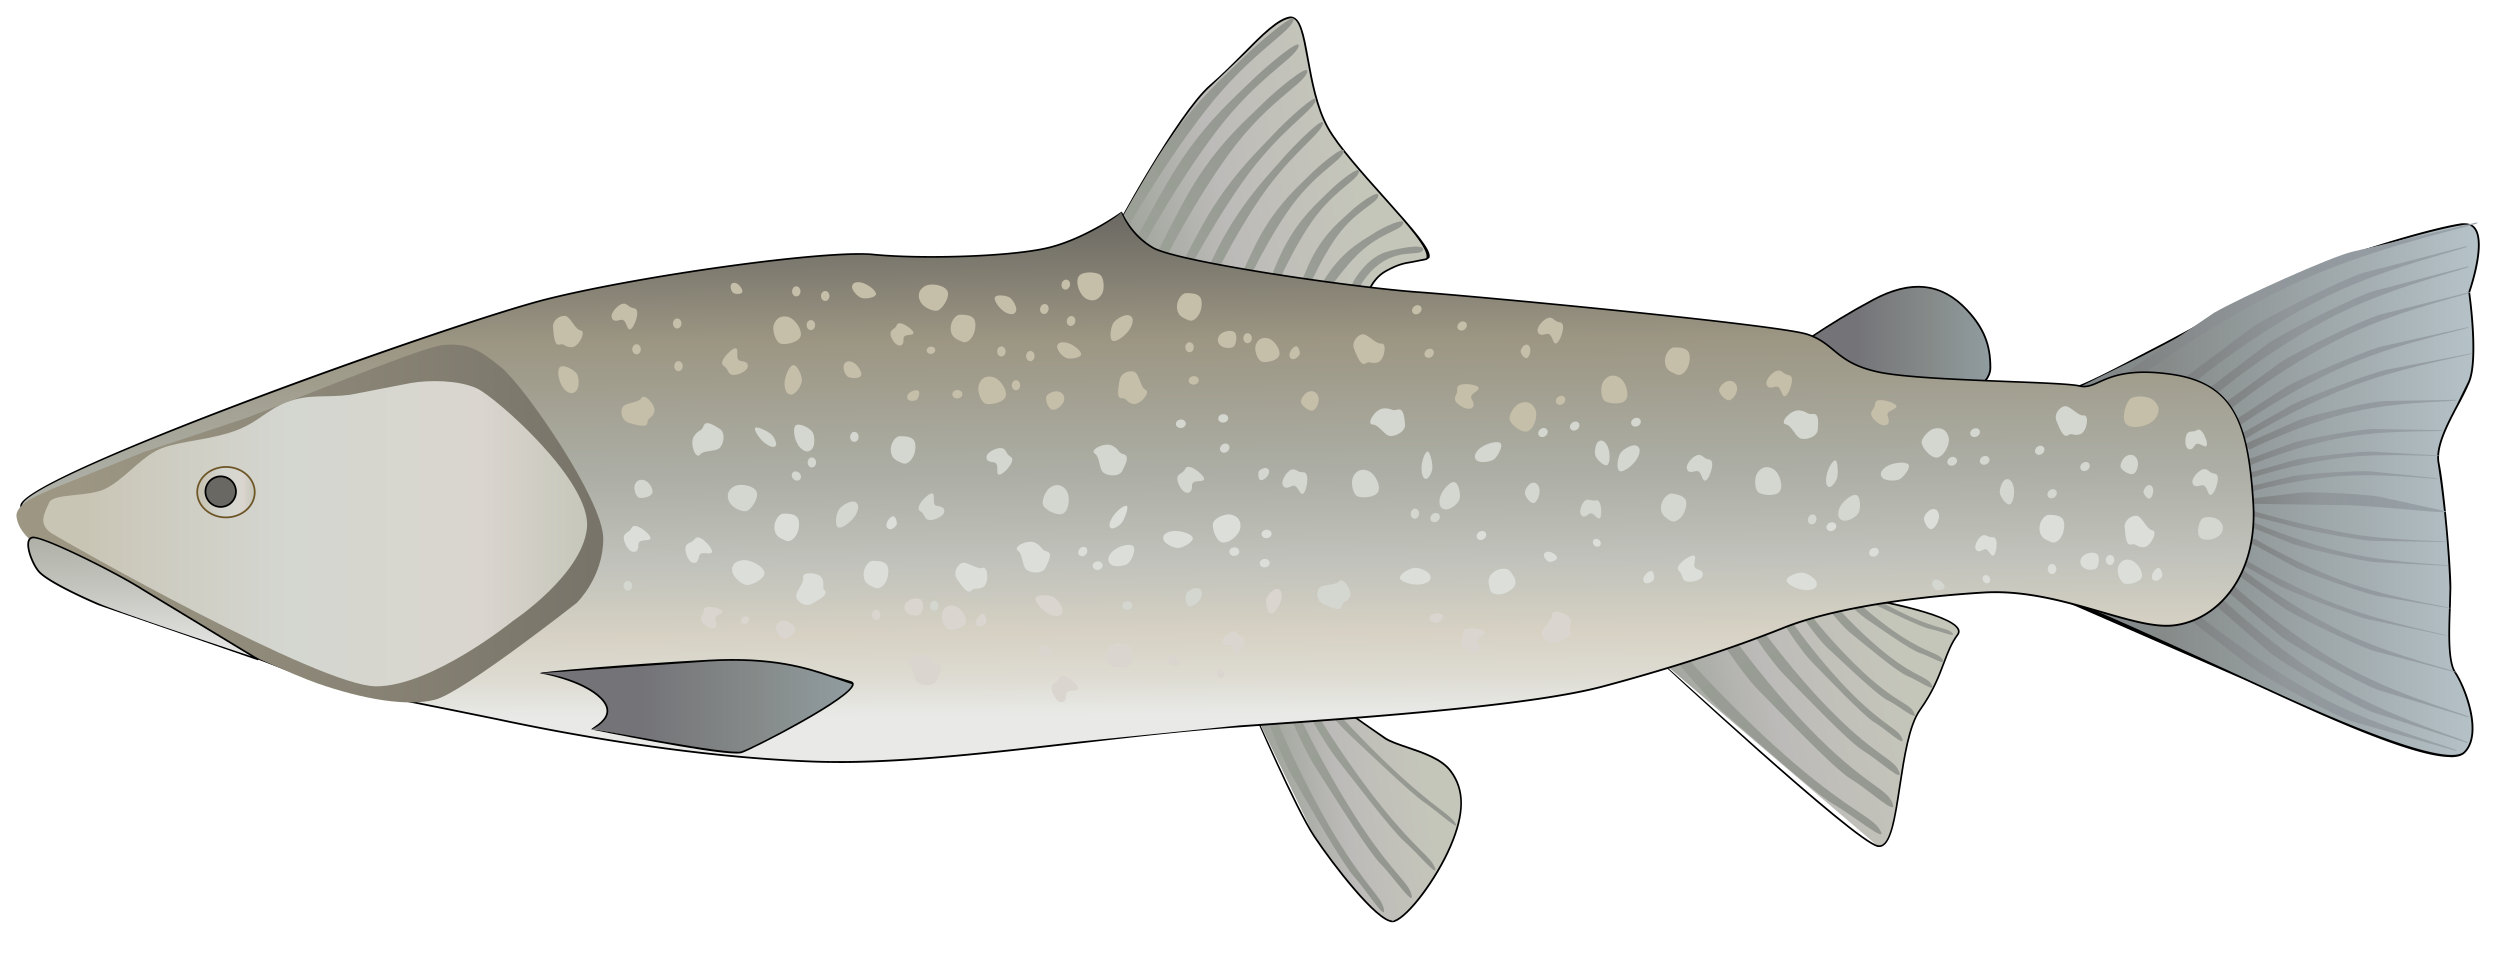<svg xmlns="http://www.w3.org/2000/svg" xmlns:xlink="http://www.w3.org/1999/xlink" viewBox="0 0 76 29" fill="#fff" fill-rule="evenodd" stroke="#000" stroke-linecap="round" stroke-linejoin="round"><style><![CDATA[.B{fill:#d4d6d0}.C{fill:#dcded9}.D{fill:#c5bea9}.E{fill:#dad5cf}.F{fill:#000}.G{fill:url(#S)}.H{fill:url(#Q)}.I{fill:url(#R)}]]></style><use xlink:href="#m" x=".5" y=".5"/><defs><linearGradient id="A" y2="55.13%" x2="9.74%" y1="39.93%" x1="99.47%"><stop stop-color="#c5c6ba" offset="18%"/><stop stop-color="#bdbbb9" offset="62.4%"/><stop stop-color="#9da299" offset="100%"/></linearGradient><linearGradient id="B" y2="6.46%" x2="-17.15%" y1="93.82%" x1="116.57%"><stop stop-color="#91948d" offset="0%"/><stop stop-color="#9da299" offset="100%"/></linearGradient><linearGradient id="C" y2="-0.21%" x2="-15.20%" y1="100.47%" x1="114.65%"><stop stop-color="#91948d" offset="0%"/><stop stop-color="#9da299" offset="100%"/></linearGradient><linearGradient id="D" y2="-15.37%" x2="-10.63%" y1="115.61%" x1="110.24%"><stop stop-color="#91948d" offset="0%"/><stop stop-color="#9da299" offset="100%"/></linearGradient><linearGradient id="E" y2="-52.28%" x2="-5.44%" y1="152.51%" x1="105.28%"><stop stop-color="#91948d" offset="0%"/><stop stop-color="#9da299" offset="100%"/></linearGradient><linearGradient id="F" y2="64.08%" x2="5.94%" y1="42.77%" x1="104.18%"><stop stop-color="#c5c6ba" offset="18%"/><stop stop-color="#bdbbb9" offset="62.4%"/><stop stop-color="#9da299" offset="100%"/></linearGradient><linearGradient id="G" y2="-84.09%" x2="-9.20%" y1="184.43%" x1="108.89%"><stop stop-color="#91948d" offset="0%"/><stop stop-color="#9da299" offset="100%"/></linearGradient><linearGradient id="H" y2="-84.53%" x2="-8.98%" y1="184.81%" x1="108.75%"><stop stop-color="#91948d" offset="0%"/><stop stop-color="#9da299" offset="100%"/></linearGradient><linearGradient id="I" y2="-92.04%" x2="-5.85%" y1="192.32%" x1="105.69%"><stop stop-color="#91948d" offset="0%"/><stop stop-color="#9da299" offset="100%"/></linearGradient><linearGradient id="J" y2="-140.80%" x2="-7.66%" y1="241.12%" x1="107.39%"><stop stop-color="#91948d" offset="0%"/><stop stop-color="#9da299" offset="100%"/></linearGradient><linearGradient id="K" y2="-283.78%" x2="-5.35%" y1="383.95%" x1="105.21%"><stop stop-color="#91948d" offset="0%"/><stop stop-color="#9da299" offset="100%"/></linearGradient><linearGradient id="L" y2="-481.21%" x2="-3.04%" y1="581.50%" x1="103.00%"><stop stop-color="#91948d" offset="0%"/><stop stop-color="#9da299" offset="100%"/></linearGradient><linearGradient id="M" y2="-1513.50%" x2="-0.04%" y1="1613.60%" x1="100.01%"><stop stop-color="#91948d" offset="0%"/><stop stop-color="#9da299" offset="100%"/></linearGradient><linearGradient id="N" y2="50.00%" x2="99.99%" y1="50.00%" x1="0.00%"><stop stop-color="#747478" offset="33.2%"/><stop stop-color="#868b8a" offset="71.4%"/><stop stop-color="#909ca0" offset="100%"/></linearGradient><linearGradient id="O" y2="50.00%" x2="100.00%" y1="50.00%" x1="-0.01%"><stop stop-color="#7d8288" offset="0%"/><stop stop-color="#868b8a" offset="32%"/><stop stop-color="#b6c3c9" offset="100%"/></linearGradient><linearGradient id="P" y2="50.00%" x2="99.99%" y1="50.00%" x1="0.00%"><stop stop-color="#7f8181" offset="0%"/><stop stop-color="#90969a" offset="36%"/><stop stop-color="#99a3aa" offset="100%"/></linearGradient><linearGradient id="Q" y2="50.00%" x2="100.01%" y1="50.00%" x1="-0.00%"><stop stop-color="#7f8181" offset="0%"/><stop stop-color="#90969a" offset="36%"/><stop stop-color="#99a3aa" offset="100%"/></linearGradient><linearGradient id="R" y2="50.00%" x2="99.99%" y1="50.00%" x1="-0.02%"><stop stop-color="#7f8181" offset="0%"/><stop stop-color="#90969a" offset="36%"/><stop stop-color="#99a3aa" offset="100%"/></linearGradient><linearGradient id="S" y2="50.00%" x2="100.00%" y1="50.00%" x1="0.00%"><stop stop-color="#7f8181" offset="0%"/><stop stop-color="#90969a" offset="36%"/><stop stop-color="#99a3aa" offset="100%"/></linearGradient><linearGradient id="T" y2="49.96%" x2="100.00%" y1="49.96%" x1="-0.00%"><stop stop-color="#7f8181" offset="0%"/><stop stop-color="#90969a" offset="36%"/><stop stop-color="#99a3aa" offset="100%"/></linearGradient><linearGradient id="U" y2="49.98%" x2="100.00%" y1="49.98%" x1="0.01%"><stop stop-color="#7f8181" offset="0%"/><stop stop-color="#90969a" offset="36%"/><stop stop-color="#99a3aa" offset="100%"/></linearGradient><linearGradient id="V" y2="63.82%" x2="-2.07%" y1="44.95%" x1="93.86%"><stop stop-color="#c5c6ba" offset="18%"/><stop stop-color="#bdbbb9" offset="62.4%"/><stop stop-color="#9da299" offset="100%"/></linearGradient><linearGradient id="W" y2="103.90%" x2="-5.87%" y1="-3.28%" x1="106.13%"><stop stop-color="#91948d" offset="0%"/><stop stop-color="#9da299" offset="100%"/></linearGradient><linearGradient id="X" y2="103.79%" x2="-6.49%" y1="-3.14%" x1="106.77%"><stop stop-color="#91948d" offset="0%"/><stop stop-color="#9da299" offset="100%"/></linearGradient><linearGradient id="Y" y2="103.64%" x2="-7.46%" y1="-2.95%" x1="107.75%"><stop stop-color="#91948d" offset="0%"/><stop stop-color="#9da299" offset="100%"/></linearGradient><linearGradient id="Z" y2="96.31%" x2="-6.90%" y1="4.27%" x1="107.17%"><stop stop-color="#91948d" offset="0%"/><stop stop-color="#9da299" offset="100%"/></linearGradient><linearGradient id="a" y2="91.96%" x2="-7.92%" y1="8.59%" x1="108.19%"><stop stop-color="#91948d" offset="0%"/><stop stop-color="#9da299" offset="100%"/></linearGradient><linearGradient id="b" y2="102.41%" x2="-9.27%" y1="-1.65%" x1="109.52%"><stop stop-color="#91948d" offset="0%"/><stop stop-color="#9da299" offset="100%"/></linearGradient><linearGradient id="c" y2="102.29%" x2="-10.72%" y1="-1.39%" x1="111.00%"><stop stop-color="#91948d" offset="0%"/><stop stop-color="#9da299" offset="100%"/></linearGradient><linearGradient id="d" y2="110.72%" x2="-11.75%" y1="-9.56%" x1="112.06%"><stop stop-color="#91948d" offset="0%"/><stop stop-color="#9da299" offset="100%"/></linearGradient><linearGradient id="e" y2="167.72%" x2="-7.32%" y1="-67.13%" x1="107.53%"><stop stop-color="#91948d" offset="0%"/><stop stop-color="#9da299" offset="100%"/></linearGradient><linearGradient id="f" y2="163.24%" x2="-9.82%" y1="-73.61%" x1="104.43%"><stop stop-color="#91948d" offset="0%"/><stop stop-color="#9da299" offset="100%"/></linearGradient><linearGradient id="g" y2="0.16%" x2="48.85%" y1="95.65%" x1="50.91%"><stop stop-color="#e9eae8" offset="5.1%"/><stop stop-color="#dedcd3" offset="11.8%"/><stop stop-color="#d6d1c3" offset="20.8%"/><stop stop-color="#c2c3bc" offset="33.2%"/><stop stop-color="#acaea5" offset="51.1%"/><stop stop-color="#9c9683" offset="75.8%"/><stop stop-color="#6a6862" offset="100%"/></linearGradient><linearGradient id="h" y2="49.99%" x2="100.00%" y1="49.99%" x1="-0.00%"><stop stop-color="#747478" offset="33.2%"/><stop stop-color="#868b8a" offset="71.4%"/><stop stop-color="#909ca0" offset="100%"/></linearGradient><linearGradient id="i" y2="49.99%" x2="100.00%" y1="49.99%" x1="0.01%"><stop stop-color="#9c9683" offset="10.1%"/><stop stop-color="#787469" offset="98.3%"/></linearGradient><linearGradient id="j" y2="49.99%" x2="100.00%" y1="49.99%" x1="0.00%"><stop stop-color="#c9c5b5" offset="8.4%"/><stop stop-color="#cfcec4" offset="26.4%"/><stop stop-color="#d4d6d0" offset="45.5%"/><stop stop-color="#d7d6cf" offset="66.3%"/><stop stop-color="#dad5cf" offset="79.8%"/><stop stop-color="#cfcdc3" offset="90.5%"/><stop stop-color="#c5c6ba" offset="100%"/></linearGradient><linearGradient id="k" y2="-7.38%" x2="47.18%" y1="107.83%" x1="52.53%"><stop stop-color="#e9eae8" offset="5.1%"/><stop stop-color="#c2c3bc" offset="61.2%"/><stop stop-color="#acaea5" offset="100%"/></linearGradient><linearGradient id="l" y2="50.00%" x2="100.00%" y1="50.00%" x1="0.00%"><stop stop-color="#c9c5b5" offset="8.4%"/><stop stop-color="#cfcec4" offset="26.4%"/><stop stop-color="#d4d6d0" offset="45.5%"/><stop stop-color="#d7d6cf" offset="66.3%"/><stop stop-color="#dad5cf" offset="79.8%"/><stop stop-color="#cfcdc3" offset="90.5%"/><stop stop-color="#c5c6ba" offset="100%"/></linearGradient></defs><symbol id="m" overflow="visible"><g stroke="none" fill-rule="nonzero"><path d="M37.602 21.082l1.856 3.852c.571.857 1.999 2.712 2.426 2.569s1.285-1.284 1.712-2.283.429-1.714 0-2.283-1.57-.714-1.997-.999l-1.428-1-2.57.145z" fill="url(#A)"/><path d="M41.834 27.537c-.504 0-1.857-1.778-2.397-2.588-.566-.849-1.846-3.827-1.858-3.857l2.592-.181c.017.005 1.017.718 1.445 1.004.152.102.406.188.675.279.493.167 1.051.356 1.328.726.432.574.433 1.308.003 2.31-.435 1.015-1.291 2.153-1.728 2.298l-.06.009zm-4.23-6.429c.04.003 1.314 2.968 1.877 3.811.577.866 1.902 2.565 2.352 2.565v.027l.043-.033c.418-.139 1.274-1.283 1.696-2.268.428-.996.429-1.692.003-2.256-.267-.357-.817-.543-1.303-.708-.272-.092-.53-.179-.688-.285l-1.429-1.001-2.552.149z" class="F"/><path d="M38.354 21.49s.745 1.784 1.722 3.402 1.419 1.852 1.495 2.248-.531-.573-.904-.986-1.439-2.299-1.849-2.992-.888-2.067-.888-2.067l.424.395z" fill="url(#B)"/><path d="M38.967 21.189a29.45 29.45 0 0 0 1.859 3.329c1.043 1.58 1.492 1.793 1.585 2.187s-.555-.552-.944-.947-1.531-2.242-1.967-2.915-.971-2.03-.971-2.03l.439.379z" fill="url(#C)"/><path d="M39.513 21.163s.901 1.505 1.985 2.854 1.501 1.525 1.624 1.865-.546-.467-.931-.804-1.581-1.913-2.038-2.489-1.066-1.744-1.066-1.744l.427.318z" fill="url(#D)"/><path d="M39.712 20.663s1.063 1.238 2.262 2.341 1.603 1.245 1.771 1.526-.568-.38-.968-.654-1.74-1.565-2.247-2.037-1.253-1.431-1.253-1.431l.435.255z" fill="url(#E)"/><path d="M49.734 19.37l6.85 5.85c.715.142.571-3.139 1.283-4.138s.715-1.712 1.142-2.283-2.995-1.144-2.995-1.144l-6.281 1.714z" fill="url(#F)"/><path d="M56.627 25.251l-.049-.005c-.713-.142-6.612-5.623-6.863-5.857l6.291-1.759c.127.019 2.844.478 3.053.999.026.064.016.126-.029.185-.187.25-.291.526-.412.846-.154.411-.33.876-.73 1.436-.328.46-.476 1.435-.607 2.295-.151.998-.282 1.859-.653 1.859zm-.617-7.568l-6.268 1.713c.072.012 6.15 5.659 6.848 5.798l.039.004c.333.005.459-.881.601-1.814.132-.866.281-1.847.617-2.318.397-.554.57-1.016.724-1.424.122-.324.228-.604.419-.86.033-.044.04-.087.022-.133-.199-.495-2.974-.963-3.001-.967z" class="F"/><path d="M53.979 18.412s.848 1.215 1.85 2.208 1.377 1.027 1.497 1.328-.499-.282-.846-.49-1.461-1.393-1.886-1.821-1.002-1.398-1.002-1.398l.388.174z" fill="url(#G)"/><path d="M52.962 18.485s1.085 1.534 2.362 2.788 1.753 1.3 1.908 1.682-.632-.36-1.078-.624-1.865-1.763-2.401-2.303-1.282-1.766-1.282-1.766l.492.222z" fill="url(#H)"/><path d="M52.052 18.69s1.264 1.793 2.754 3.259 2.046 1.518 2.225 1.965-.736-.42-1.257-.728-2.172-2.058-2.802-2.689-1.497-2.065-1.497-2.065l.577.26z" fill="url(#G)"/><path d="M50.739 19.441s1.557 1.773 3.32 3.273 2.362 1.61 2.604 2.035-.836-.464-1.429-.804-2.561-2.116-3.305-2.76-1.834-2.044-1.834-2.044l.643.299z" fill="url(#I)"/><path d="M54.475 18.103a15.85 15.85 0 0 0 1.791 1.946c.962.855 1.306.845 1.429 1.127s-.467-.22-.799-.381-1.398-1.195-1.804-1.565-.979-1.253-.979-1.253l.362.125z" fill="url(#J)"/><path d="M55.153 17.739s.812.957 1.723 1.668 1.218.653 1.349.914-.433-.152-.737-.268-1.325-.984-1.711-1.291-.954-1.099-.954-1.099l.329.074z" fill="url(#K)"/><path d="M55.583 17.448s.804.796 1.684 1.371 1.155.513 1.29.735-.405-.116-.69-.202-1.274-.795-1.645-1.045-.946-.91-.946-.91l.306.05z" fill="url(#L)"/><path d="M55.827 17.266s.841.574 1.732.974 1.14.34 1.291.504-.391-.068-.668-.121-1.285-.551-1.66-.726-.987-.654-.987-.654l.294.023z" fill="url(#M)"/><path d="M53.873 10.218s1.141-.838 2.568-1.601 2.284-.304 2.855.307.713 1.142.713 1.753-.998.914-.998.914l-5.137-1.374z" fill="url(#N)"/><path d="M59.01 11.62l-5.144-1.376c.003-.056 1.149-.896 2.562-1.651 1.164-.622 2.1-.529 2.887.312.511.546.72 1.059.72 1.771 0 .622-.976.927-1.017.94l-.008.002zm-1.197-3.375c-.412 0-.87.133-1.361.396-1.409.753-2.553 1.591-2.564 1.599l5.12 1.324c.089-.029.972-.331.972-.887 0-.51-.085-1.073-.705-1.735-.438-.469-.914-.698-1.461-.698z" class="F"/><path d="M62.721 11.235c.713-.285 1.997-1 2.569-1.284l3.994-2.07c1.284-.571 4.068-1.426 5.066-1.568s.215 2.068.215 2.068.285 1.997 0 2.712-1.07 1.783-.928 2.496a33.6 33.6 0 0 1 .357 3.782c0 .715-.142 2.141.144 2.57s.855 1.854.286 2.425-3.997-.999-5.566-1.712l-7.134-3.14c-.999-.287.287-5.995 1-6.279z" fill="url(#O)"/><path d="M73.993 22.515c-1.107 0-3.689-1.173-5.076-1.804l-1.246-.571-5.956-2.6c-.225-.065-.353-.378-.381-.932-.084-1.689.803-5.17 1.377-5.398.495-.198 1.266-.604 1.885-.93l.681-.353.878-.469 3.117-1.601c1.259-.56 4.056-1.426 5.074-1.57.235-.007.344.047.419.153.34.481-.154 1.891-.175 1.951.013.069.284 2 0 2.713a8.05 8.05 0 0 1-.349.711c-.317.599-.676 1.278-.578 1.77.147.729.357 3.074.357 3.787l-.016.581c-.027.735-.061 1.65.155 1.974.313.466.857 1.882.283 2.459-.088.091-.238.134-.45.134zm.445-16.183c-1.099.151-3.889 1.014-5.145 1.573-.896.398-2.23 1.121-3.113 1.6l-.88.47-.68.353-1.89.932c-.503.2-1.431 3.59-1.343 5.346.026.521.144.826.342.883.811.23 3.912 1.658 5.964 2.602l1.174.539c1.716.78 5.034 2.218 5.536 1.717.544-.547.007-1.95-.289-2.391-.225-.339-.191-1.263-.164-2.006l.015-.579a33.22 33.22 0 0 0-.356-3.776c-.102-.512.262-1.199.583-1.806l.346-.706c.279-.7.001-2.678-.002-2.698.006-.027.507-1.457.183-1.915-.065-.094-.157-.139-.282-.139z" class="F"/><path d="M65.899 10.994l2.104-1.568c.636-.403 2.888-1.524 3.428-1.657l3.034-.783c.391 0-2.153.505-4.261 1.539s-3.948 2.565-3.948 2.565l-.356-.096z" fill="url(#P)"/><path d="M64.204 10.777L66.8 9.013c.785-.456 3.562-1.714 4.229-1.865l3.744-.881c.483 0-2.656.571-5.254 1.731s-4.874 2.887-4.874 2.887l-.441-.107z" class="H"/><path d="M66.514 11.41l1.965-1.491c.595-.383 2.697-1.447 3.202-1.577l2.834-.742c.367 0-2.01.482-3.977 1.462s-3.69 2.437-3.69 2.437l-.334-.089z" class="I"/><g class="G"><path d="M67.026 11.829l1.853-1.35c.559-.347 2.541-1.309 3.016-1.426l2.67-.672c.345 0-1.894.434-3.748 1.322s-3.475 2.207-3.475 2.207l-.315-.081z"/><path d="M67.231 12.403l1.789-1.156c.541-.298 2.455-1.124 2.916-1.223l2.58-.578c.333 0-1.831.375-3.62 1.136s-3.358 1.892-3.358 1.892l-.306-.071z"/><path d="M67.427 12.8l1.773-1.007c.533-.261 2.427-.976 2.88-1.06l2.547-.492c.328 0-1.807.317-3.578.977s-3.322 1.646-3.322 1.646l-.3-.065z"/></g><path d="M67.231 16.419l1.616.914c.489.238 2.227.906 2.647.994l2.352.498c.304.01-1.671-.327-3.294-.944s-3.039-1.507-3.039-1.507l-.281.045z" fill="url(#T)"/><path d="M67.788 15.936l1.531.829c.46.211 2.087.789 2.475.855l2.185.376c.28-.008-1.549-.241-3.07-.773s-2.866-1.347-2.866-1.347l-.255.06z" class="I"/><path d="M67.636 15.407l1.592.639c.475.154 2.131.53 2.517.546l2.172.111c.271-.041-1.537-.051-3.084-.394s-2.954-.99-2.954-.99l-.246.089z" class="G"/><path d="M67.728 15.121l1.4.366c.481.135 2.149.452 2.535.456l2.173.033c.27-.051-1.537.003-3.095-.286s-2.774-.668-2.774-.668l-.238.098z" class="I"/><path d="M67.31 16.82l1.665 1.192c.504.309 2.297 1.175 2.729 1.287l2.432.641c.315.008-1.725-.419-3.402-1.22s-3.131-1.959-3.131-1.959l-.293.057z" class="G"/><g fill="url(#U)"><path d="M67.053 17.354l1.818 1.514c.551.389 2.513 1.488 2.986 1.628l2.659.805c.347.01-1.887-.527-3.72-1.54s-3.422-2.486-3.422-2.486l-.321.077z"/><path d="M66.626 17.706l1.905 1.657c.578.429 2.643 1.644 3.142 1.802l2.816.915c.367.016-2-.601-3.932-1.724s-3.589-2.73-3.589-2.73l-.341.08z"/></g><g class="G"><path d="M65.843 18.168l2.089 1.611c.572.402 2.576 1.508 3.066 1.649l3.16.898c.357.008-2.329-.654-4.227-1.699s-3.756-2.545-3.756-2.545l-.331.086z"/><path d="M67.681 13.022l1.725-.761c.505-.178 2.225-.576 2.609-.571l2.143-.036c.255.075-1.505 0-3.112.363s-3.151 1.146-3.151 1.146l-.214-.14z"/></g><path d="M67.625 13.546l1.618-.598c.472-.135 2.1-.423 2.464-.406l2.04.036c.245.073-1.433-.046-2.95.211s-2.963.885-2.963.885l-.208-.129z" fill="url(#U)"/><path d="M67.741 13.914l1.547-.439c.456-.096 2.022-.271 2.377-.243l1.98.115c.24.071-1.394-.099-2.855.058s-2.841.624-2.841.624l-.208-.116z" class="H"/><path d="M67.665 14.338l1.563-.369c.459-.075 2.032-.178 2.385-.135l1.973.204c.237.083-1.387-.16-2.855-.069s-2.865.495-2.865.495l-.202-.126z" class="G"/><path d="M67.824 14.667l1.623-.193c.472-.025 2.073.049 2.425.135l1.971.431c.231.111-1.408-.104-2.902-.18l-2.929-.043-.187-.151z" class="H"/><path d="M38.727.027c-.572.073-1.428 1.215-2.427 2.07s-2.998 4.566-2.998 4.566l1.427 1.142 6.28.857s.111-.642.627-.923c.564-.307.657-.218 1.229-.362s-2.283-2.712-2.997-3.996-.573-3.424-1.141-3.354z" fill="url(#V)"/><path d="M41.031 8.691l-6.305-.86-1.44-1.148c.013-.071 2.006-3.757 2.997-4.607.354-.303.69-.642 1.002-.957C37.853.544 38.345.048 38.723 0c.33-.002.428.54.563 1.29.118.655.266 1.47.604 2.078.314.564 1.057 1.394 1.713 2.126.886.989 1.425 1.606 1.356 1.83l-.004.014-.085.064-.443.089c-.243.04-.404.066-.779.27-.498.271-.612.898-.613.904l-.005.025zM38.752.052c-.383.047-.869.537-1.431 1.105l-1.005.96c-.983.844-2.971 4.521-2.991 4.558l1.42 1.109 6.242.848c.027-.125.166-.661.635-.917.383-.209.556-.237.797-.276l.438-.088c.114-.249-.601-1.048-1.294-1.821-.658-.734-1.404-1.567-1.721-2.136-.342-.616-.491-1.436-.61-2.095-.128-.697-.228-1.247-.483-1.247z" class="F"/><path d="M33.733 6.507s1.08-1.933 2.412-3.643 2.5-2.327 2.668-2.719-1.08.671-1.539 1.129-1.387 1.231-2.36 2.668c-.517.761-1.613 2.72-1.613 2.72l.433-.155z" fill="url(#W)"/><path d="M34.277 6.936s.979-1.839 2.207-3.454 2.336-2.172 2.485-2.547-1.019.616-1.448 1.044-1.296 1.147-2.189 2.509c-.474.721-1.466 2.587-1.466 2.587l.41-.139z" fill="url(#X)"/><path d="M34.879 7.465s.88-1.783 2.015-3.333c1.142-1.55 2.209-2.055 2.338-2.42s-.979.565-1.382.971-1.227 1.081-2.046 2.395c-.434.693-1.327 2.504-1.327 2.504l.403-.117z" fill="url(#Y)"/><path d="M35.351 8.265s.852-1.718 1.936-3.25 2.078-2.1 2.207-2.447-.914.614-1.293 1.027-1.154 1.111-1.941 2.393c-.415.68-1.279 2.423-1.279 2.423l.371-.147z" fill="url(#Z)"/><path d="M35.868 9.059s.765-1.731 1.771-3.283 1.965-2.146 2.073-2.494-.876.637-1.235 1.057-1.093 1.139-1.812 2.434c-.381.687-1.157 2.445-1.157 2.445l.359-.159z" fill="url(#a)"/><path d="M37.225 8.519s.595-1.388 1.408-2.573 1.633-1.537 1.714-1.823-.745.403-1.042.707-.911.807-1.485 1.819c-.304.537-.905 1.945-.905 1.945l.309-.074z" fill="url(#b)"/><path d="M38.064 8.782s.495-1.294 1.208-2.387 1.474-1.387 1.537-1.657-.687.35-.955.627-.825.723-1.319 1.661c-.262.498-.764 1.813-.764 1.813l.294-.056z" fill="url(#c)"/><path d="M38.996 8.94s.416-1.155 1.04-2.099 1.314-1.132 1.364-1.379-.623.249-.859.479-.738.586-1.164 1.409c-.228.436-.65 1.61-.65 1.61l.27-.02z" fill="url(#d)"/><path d="M39.353 9.168s.568-1.03 1.302-1.812 1.416-.829 1.5-1.053-.627.113-.887.287-.786.416-1.314 1.122c-.279.373-.856 1.42-.856 1.42l.257.036z" fill="url(#e)"/><path d="M40.763 9.174s-.329-.627.404-1.41 1.503-.436 1.588-.662-.841-.035-1.143.067c-.296.099-.589.32-.9.773-.264.386-.306 1.284-.306 1.284l.359-.053z" fill="url(#f)"/><path d="M.144 14.873c0-.855 13.129-5.566 15.984-6.279s8.49-1.497 9.917-1.355 4.21.071 5.351-.213 2.213-1.072 2.213-1.072.213.642.928 1.072S40.6 8.237 42.598 8.38s10.987.999 11.845 1.284.855.857 2.14 1.141 5.565.287 6.137.429.783-.642 2.782-.356 2.354 1.641 2.496 3.924-1.141 3.567-2.425 3.711-3.496-1.142-5.78-.999-4.637.499-6.067 1.07c-1.424.571-3.35 1.213-5.493 1.783s-6.919.928-11.059 1.215-9.273 1.211-12.984 1.069-7.563-.857-9.561-1.284-4.711-.857-6.565-1.57S.143 16.943.143 14.874z" fill="url(#g)"/><path d="M24.993 22.693a20.85 20.85 0 0 1-.804-.015c-3.772-.144-7.612-.867-9.566-1.285l-1.535-.312c-1.697-.336-3.621-.716-5.034-1.26l-.454-.173C5.361 18.801.117 16.815.117 14.873c0-.885 13.148-5.592 16.005-6.305 2.846-.711 8.485-1.499 9.926-1.356.459.046 1.085.072 1.765.072 1.48 0 2.884-.111 3.577-.284 1.123-.283 2.193-1.059 2.204-1.067.043.019.26.651.957 1.07.714.428 6.034 1.206 8.05 1.351 1.877.135 10.979.996 11.852 1.286.367.123.577.296.798.479.298.246.605.5 1.339.662.748.167 2.54.237 3.979.294 1.029.04 1.918.075 2.158.135.191.047.354-.02.572-.117.376-.169.933-.421 2.208-.239 1.939.275 2.369 1.546 2.519 3.948.142 2.259-1.124 3.591-2.449 3.739-.576.064-1.32-.152-2.197-.406-1.08-.313-2.32-.672-3.585-.593-2.547.158-4.756.548-6.059 1.068-1.542.618-3.494 1.251-5.496 1.784-2.09.558-6.612.907-11.064 1.216-1.524.104-3.22.301-4.859.49-2.52.291-5.131.595-7.32.595zm.632-15.445c-1.908 0-6.875.718-9.49 1.371C13.347 9.315.171 14.034.171 14.872c0 1.905 5.22 3.882 7.449 4.726l.454.173c1.408.542 3.33.922 5.025 1.257l1.536.312c1.952.417 5.789 1.139 9.557 1.283 2.341.09 5.281-.25 8.12-.579l4.862-.491c4.45-.309 8.969-.657 11.054-1.214 2-.532 3.95-1.165 5.49-1.782 1.308-.522 3.523-.913 6.075-1.072 1.274-.08 2.519.281 3.603.595.871.252 1.609.467 2.176.404 1.299-.146 2.541-1.458 2.401-3.683-.151-2.425-.559-3.627-2.473-3.899-1.256-.179-1.808.068-2.179.235-.226.102-.401.172-.607.121-.235-.058-1.121-.093-2.147-.133-1.442-.057-3.236-.127-3.989-.295-.746-.165-1.059-.423-1.361-.673-.218-.18-.423-.349-.781-.469-.869-.289-9.963-1.148-11.838-1.283-2.02-.145-7.354-.927-8.074-1.358a2.25 2.25 0 0 1-.939-1.084c-.007.046-1.067.807-2.182 1.087-.697.173-2.106.285-3.59.285-.681 0-1.31-.026-1.77-.072-.113-.013-.253-.018-.416-.018z" class="F"/><path d="M15.913 19.941l5.137-.358c2.568-.144 3.567.5 4.282.642s-2.855 1.998-3.283 2.141-4.566-.715-4.566-.715.857-.357.285-.926-1.855-.783-1.855-.783z" fill="url(#h)"/><path d="M21.887 22.408c-.872 0-4.374-.724-4.409-.732-.001-.053.399-.222.454-.502.027-.138-.034-.283-.182-.431-.558-.559-1.828-.775-1.84-.776.028-.055 2.601-.27 5.14-.412 1.965-.11 2.997.235 3.719.475l.57.167c.091.018.113.063.115.098.026.417-3.104 1.997-3.395 2.095-.035.014-.09.018-.169.018zm-4.382-.735c.241 0 4.166.79 4.535.667.427-.143 3.381-1.693 3.359-2.041l-.648-.218c-.717-.239-1.745-.582-3.699-.473l-5.075.353c.266.013 1.304.237 1.81.743.162.161.228.322.197.479-.058.297-.445.471-.487.489z" class="F"/><path d="M.005 15.223c.062.434.401.682.835 1.084s6.874 3.468 8.298 3.964 2.753.715 3.591.499 4.306-2.945 4.306-2.945.804-.774.804-1.951-2.415-4.645-3.096-5.201-1.022-.746-1.765-.685-5.544 2.111-6.411 2.358l-2.694.895-2.79 1.121c-.308.153-1.143.431-1.08.864z" fill="url(#i)"/><path d="M17.343 15.56c.155-1.429-2.787-3.995-3.344-4.252s-1.455-.261-2.012-.164l-1.851.358c-.742.096-1.241-.037-1.921.225s-.903.687-1.802.946-1.674.256-2.201.55-.983.875-1.509 1.135-1.585.129-1.709.423-.371.649.092.941 8.143 4.642 9.847 4.642 4.15-1.981 4.15-1.981 2.106-1.394 2.259-2.822z" fill="url(#j)"/><path d="M.679 16.869c-.213-.247-.499-.997-.178-1.033s2.533 1.07 3.318 1.57l3.533 2.141-4.854-1.677c-.747-.32-1.604-.748-1.818-1z" fill="url(#k)"/><path d="M7.342 19.574l-4.856-1.678C1.748 17.58.88 17.149.658 16.889c-.182-.211-.396-.738-.307-.964a.17.17 0 0 1 .146-.113c.407-.001 2.619 1.117 3.335 1.574l3.532 2.141-.022.05zM.517 15.863c-.064.006-.098.032-.116.08-.081.206.129.713.298.91.216.253 1.11.694 1.809.993.636.272 3.741 1.308 4.62 1.6L3.803 17.43c-.791-.504-2.922-1.566-3.287-1.566z" class="F"/><path d="M7.244 14.464c0 .422-.391.766-.875.766s-.874-.344-.874-.766.391-.768.874-.768.875.344.875.768z" fill="url(#l)"/><path d="M6.369 15.256c-.497 0-.901-.356-.901-.793s.404-.795.901-.795.902.356.902.795-.404.793-.902.793zm0-1.534c-.467 0-.847.332-.847.741s.38.739.847.739.848-.332.848-.739-.38-.741-.848-.741z" fill="#6d5526"/><path d="M6.672 14.446c0 .256-.208.464-.463.464s-.464-.208-.464-.464.208-.464.464-.464.463.208.463.464z" fill="#6a6862"/><path d="M6.209 14.936a.49.49 0 1 1 0-.981.49.49 0 1 1 0 .981zm0-.927c-.241 0-.437.196-.437.437s.196.437.437.437.436-.196.437-.437-.195-.436-.437-.437z" class="F"/><path d="M36.641 20.104c-.058.015-.121-.03-.139-.101s.015-.137.074-.153.123.029.141.1-.017.139-.075.154zm-4.509.121c.142.119.203.236.081.258s-.296-.01-.299.135-.04.244-.173.224-.296-.314-.275-.454.169-.124.238-.271.284-.017.427.106z" class="E"/><path d="M21.765 16.897c-.033-.145.01-.322.282-.365s.683.197.693.382-.392.389-.549.368-.394-.238-.426-.385z" class="C"/><path d="M64.134 13.367c.094-.053.225-.076.319.066s.022.423-.102.472-.36-.117-.383-.21.073-.274.166-.328z" class="B"/><path d="M62.854 16.769c-.087-.061-.16-.173-.074-.317s.375-.198.473-.106.044.38-.03.437-.281.047-.37-.015zm.792-.397c.071 0 .129.069.129.152s-.058.154-.129.154-.129-.068-.129-.154.057-.151.128-.151z" class="C"/><path d="M30.385 11.057c.071 0 .129.069.129.154s-.058.153-.129.153-.127-.069-.127-.153.057-.154.127-.154z" class="D"/><path d="M64.092 15.538c-.021-.221.193-.371.36-.358s.304.416.481.443-.056.513-.276.512-.203-.126-.368-.081-.177-.296-.196-.515z" class="C"/><path d="M16.312 9.46c-.022-.219.193-.371.361-.358s.302.416.479.442-.056.513-.276.512-.203-.125-.366-.081-.18-.296-.196-.516zm11.185-.759c-.085-.14-.119-.342.089-.484s.642-.046.721.14-.171.551-.31.586-.415-.102-.5-.243z" class="D"/><path d="M22.261 18.287c.033.053.008.126-.053.164s-.137.026-.17-.025-.008-.126.055-.163.137-.027.169.024z" class="E"/><path d="M33.792 9.079c.108.017.2.102.102.336s-.441.495-.563.449-.066-.432.021-.554.331-.248.439-.231z" class="D"/><path d="M49.205 13.037c.106.018.198.104.1.336s-.439.497-.562.449-.066-.432.02-.551.33-.249.441-.234z" class="B"/><path d="M64.945 11.652c.15.114.266.315.079.568s-.725.343-.888.176-.011-.677.137-.779.522-.079.671.034z" class="D"/><path d="M66.94 15.305c.114.087.202.241.074.424s-.515.236-.637.107-.026-.505.077-.576.373-.045.486.045z" class="B"/><path d="M29.248 11.233c.038-.159.157-.325.407-.279s.487.419.411.609-.512.269-.633.197-.223-.366-.184-.527z" class="D"/><path d="M23.098 18.65c-.018-.106.011-.238.174-.274s.403.132.406.266-.242.295-.334.282-.231-.166-.246-.273z" class="E"/><path d="M28.746 9.888c-.135-.069-.307-.102-.342-.342s.137-.479.275-.479.306 0 .409.102.068.377 0 .513-.207.274-.343.205z" class="D"/><path d="M61.845 15.975c-.136-.069-.305-.102-.341-.344s.138-.477.273-.477.309 0 .412.102.067.375 0 .514-.205.276-.344.205z" class="C"/><path d="M50.461 10.881c-.137-.069-.306-.102-.342-.342s.138-.477.274-.477.305 0 .409.102.068.375 0 .512-.204.274-.343.204zm-19.639-.71c.071 0 .129.069.129.154s-.058.154-.129.154-.129-.069-.129-.154.056-.154.128-.154zm-.881-.139c.071 0 .129.068.129.152s-.058.152-.129.152-.127-.068-.127-.152.054-.152.127-.152zm1.695.037c-.009-.092.044-.188.252-.159s.489.251.476.363-.339.152-.451.109a.54.54 0 0 1-.276-.314zm.225-1.769c-.069-.018-.107-.099-.086-.181s.096-.132.165-.113.105.099.084.18-.095.133-.163.114zm1.142.127c-.079.144-.236.272-.465.163s-.362-.533-.238-.696.563-.126.662-.023.119.412.041.556zm-1.794.614c-.07-.018-.107-.099-.086-.181s.096-.132.165-.114.105.099.084.182-.095.132-.163.114zm.813.365c-.07-.02-.107-.099-.086-.181s.095-.132.165-.112.105.099.084.178-.097.134-.164.116zm-1.628-.479c-.016.093-.092.172-.286.089s-.405-.369-.365-.473.367-.061.464.011.202.281.186.373z" class="D"/><path d="M65.04 17.16c-.062 0-.127-.029-.122-.145s.139-.26.211-.248.121.19.099.251-.128.14-.189.142zm-1.154-.395c.035-.139.137-.284.356-.244s.428.37.364.535-.449.234-.557.172a.54.54 0 0 1-.163-.462zm-2.001-.119c.069 0 .127.069.127.152s-.058.154-.127.154-.132-.068-.132-.154.059-.152.131-.152z" class="C"/><path d="M36.634 10.026c-.087-.062-.163-.175-.074-.317s.375-.198.473-.105.041.377-.031.435-.279.05-.368-.013zm.791-.397c.073 0 .131.069.131.153s-.058.152-.131.152-.127-.068-.127-.152.057-.153.127-.153zm-1.8-.396c-.137-.069-.307-.102-.342-.342s.135-.479.274-.479.307 0 .41.102.068.377 0 .512-.204.274-.341.206zm3.195 1.185c-.062.002-.128-.029-.12-.143s.139-.261.211-.249.121.19.097.252-.128.139-.189.14zm-1.154-.396c.033-.14.138-.282.356-.243s.429.369.363.535-.447.233-.554.168-.199-.32-.164-.46zm-2.003-.118c.071 0 .129.066.129.152s-.058.152-.129.152-.129-.068-.129-.152.057-.152.128-.152z" class="D"/><path d="M27.11 18.161c-.089-.063-.162-.175-.078-.317.091-.144.376-.198.475-.106s.043.377-.031.436-.278.048-.365-.014z" class="E"/><path d="M27.901 17.763c.071 0 .129.067.129.154s-.058.152-.129.152-.129-.068-.129-.152.056-.154.128-.154z" class="B"/><path d="M26.097 17.367c-.135-.067-.305-.102-.34-.34s.137-.478.273-.478.308 0 .411.102.068.376 0 .511-.205.273-.344.204z" class="C"/><path d="M29.294 18.551c-.063.003-.127-.029-.121-.142s.139-.261.21-.251.119.192.099.255-.128.137-.189.137zm-1.156-.394c.035-.141.137-.284.357-.244s.427.37.363.535-.449.235-.557.17-.198-.321-.163-.46zm-2.001-.119c.07 0 .128.067.128.153s-.058.152-.128.152-.129-.069-.129-.152.057-.152.128-.152z" class="E"/><path d="M66.558 12.838c.055.15.047.264-.052.226s-.216-.132-.28-.026-.134.163-.225.092-.084-.36-.008-.456.178-.02.292-.097.216.111.27.261z" class="B"/><path d="M21.264 17.976c.155.04.246.106.159.168s-.23.106-.177.218.063.203-.049.238-.346-.127-.382-.244.081-.158.08-.297.213-.119.368-.083z" class="E"/><path d="M24.201 13.131c-.071.096-.201.154-.371-.018-.175-.172-.247-.579-.144-.677s.449.082.519.205.066.396-.005.49z" class="B"/><path d="M17.033 11.36c-.069.096-.2.152-.37-.02s-.247-.578-.143-.677.449.084.518.204.068.396-.005.492zm4.68-3.176c.016-.056.066-.113.171-.072s.21.208.179.274-.218.059-.271.02a.27.27 0 0 1-.079-.221zm5.422 3.483c-.052-.033-.089-.094-.023-.187s.256-.147.31-.097-.001.224-.051.266-.182.05-.235.018zm-3.113-2.284c0-.084.057-.152.129-.152s.129.068.129.152-.057.152-.129.152-.129-.068-.129-.152zm-5.171.582c.072 0 .129.067.129.154s-.057.152-.129.152-.129-.067-.129-.152.057-.154.128-.154zm1.236-.784c.071 0 .129.069.129.154s-.058.151-.129.151-.129-.067-.129-.151.057-.154.128-.154z" class="D"/><path d="M24.187 17.85c-.192.109-.418-.023-.476-.182s.253-.445.205-.619.489-.163.579.038-.031.238.079.366-.195.285-.386.397z" class="C"/><path d="M21.69 14.794c-.084-.14-.119-.34.089-.485s.643-.047.722.142-.171.551-.308.586-.416-.101-.503-.243z" class="B"/><path d="M27.931 10.128c.01.06-.041.119-.111.129s-.136-.028-.147-.089.041-.117.113-.129.136.03.145.089zm-9.302 2.229c-.213-.056-.279-.31-.21-.465s.497-.137.583-.294.462.231.384.436-.19.145-.205.317-.338.063-.552.006zm4.987-.875c-.1.038-.225.01-.26-.231s.128-.629.254-.65.281.33.268.472a.63.63 0 0 1-.263.41z" class="D"/><path d="M25.447 14.747c.105.016.2.103.102.337s-.441.495-.564.449-.067-.432.022-.553.331-.249.439-.232z" class="B"/><path d="M23.016 9.406c.039-.159.157-.323.407-.281s.486.423.41.611-.512.271-.634.197-.222-.368-.183-.527z" class="D"/><path d="M18.587 17.158c.071 0 .129.067.129.151s-.058.152-.129.152-.129-.066-.129-.152.056-.151.128-.151z" class="B"/><path d="M24.586 8.346c.071 0 .129.066.129.152s-.058.151-.129.151-.127-.066-.127-.151.056-.152.127-.152zm-.88-.142c.071 0 .129.069.129.155s-.058.152-.129.152-.127-.069-.127-.152.056-.155.127-.155z" class="D"/><path d="M21.379 12.535c.168.102.139.399.021.558s-.486.069-.619.228-.326-.34-.186-.555.22-.132.294-.32.321-.012.49.089zm6.245 2.093c.134-.13.254-.18.264-.056s-.037.294.106.31.237.063.206.195-.339.264-.476.228-.107-.178-.246-.261.012-.285.148-.417z" class="B"/><path d="M25.147 10.615c.025-.089.099-.168.259-.109s.315.31.268.412-.328.089-.407.03a.41.41 0 0 1-.121-.333z" class="D"/><path d="M23.086 13.044c-.034.056-.129.076-.321-.066s-.367-.426-.304-.475.404.119.497.211.164.276.128.33z" class="B"/><path d="M20.126 10.479c.071 0 .129.069.129.151s-.058.154-.129.154-.128-.067-.128-.154.057-.151.128-.151zm5.277-2.235c-.008-.092.044-.19.252-.16s.489.253.475.361-.338.156-.452.109-.267-.217-.275-.31z" class="D"/><path d="M25.471 12.628c.073 0 .131.068.131.152s-.058.152-.131.152-.127-.066-.127-.152.059-.152.127-.152z" class="B"/><path d="M26.571 15.59c-.062 0-.128-.03-.121-.146s.137-.259.211-.247.119.19.097.251-.127.142-.189.142z" class="C"/><path d="M23.601 13.863c.05-.049.139-.043.2.017s.065.149.017.198-.139.043-.199-.017-.066-.149-.017-.198z" class="B"/><path d="M21.03 16.058c.123.143.163.267.038.267s-.291-.056-.317.086-.078.234-.208.192-.241-.357-.195-.491.186-.096.276-.227c.095-.131.284.032.406.174z" class="C"/><path d="M21.652 10.218c.134-.132.254-.182.262-.056s-.035.292.107.31.241.059.206.193-.338.264-.475.229-.107-.181-.245-.265.014-.284.146-.412z" class="D"/><path d="M18.789 14.275c.024-.106.102-.214.268-.185s.32.277.271.402-.338.178-.418.129-.146-.241-.119-.347zm8.135-.696c-.135-.069-.307-.102-.342-.342s.137-.477.274-.477.307 0 .409.102.07.375 0 .511-.204.274-.341.205z" class="B"/><path d="M23.385 15.934c-.135-.067-.307-.102-.34-.342s.135-.478.272-.478.307 0 .409.102.069.376 0 .513-.205.272-.341.204z" class="C"/><path d="M24.18 13.405c.071 0 .129.068.129.154s-.058.152-.129.152-.127-.068-.127-.152.056-.154.127-.154z" class="B"/><path d="M27.132 9.455c.128.095.187.193.081.216s-.252.008-.247.132-.02.211-.137.2-.27-.251-.258-.373.137-.116.19-.244.243-.026.371.07z" class="D"/><path d="M33.298 16.676c-.102-.061-.171-.185-.018-.372s.553-.302.662-.206-.041.452-.155.535-.386.106-.489.044z" class="C"/><path d="M37.984 13.728c.06.01.12.055.089.165s-.186.227-.255.201-.081-.211-.047-.267.154-.111.213-.099z" class="B"/><path d="M35.034 19.456c.026-.054.084-.099.183-.041s.168.241.126.301-.225.02-.269-.026a.28.28 0 0 1-.041-.234z" class="E"/><path d="M37.174 16.254c.008.071-.053.135-.139.144s-.157-.043-.163-.116.056-.132.14-.14.157.045.162.113z" class="C"/><path d="M35.941 11.048c.007.071-.056.135-.14.144s-.158-.043-.165-.114.057-.134.141-.142.158.043.165.112z" class="D"/><path d="M36.838 12.205c.006.069-.057.134-.139.142s-.158-.043-.165-.114.056-.134.14-.142.157.041.165.114z" class="B"/><path d="M28.598 17.111c-.129-.182-.018-.418.134-.492s.47.21.638.145.208.47.018.581c-.191.105-.239-.01-.359.112s-.303-.166-.432-.346z" class="C"/><path d="M31.405 14.335c.13-.099.326-.152.49.043s.105.634-.072.731-.565-.119-.613-.252.063-.425.196-.521z" class="B"/><path d="M33.537 11.055c.038-.217.283-.309.443-.252s.184.479.35.551-.187.482-.397.424-.164-.175-.335-.173-.098-.33-.062-.55z" class="D"/><path d="M34.884 15.937c-.048-.097-.035-.223.205-.281s.638.066.67.192-.3.309-.444.31-.385-.124-.432-.222z" class="C"/><path d="M31.806 18.071c-.006.107-.082.208-.325.134s-.534-.393-.5-.518.425-.105.553-.031.278.306.272.417z" class="E"/><path d="M36.893 15.14c.162.025.337.126.317.378s-.373.527-.569.467-.316-.482-.255-.611.346-.256.507-.234z" class="C"/><path d="M28.755 11.47c.007.072-.055.135-.139.143s-.158-.042-.165-.114.057-.136.141-.142.159.043.165.112z" class="D"/><path d="M38.099 16.606c.006.069-.055.134-.141.142s-.156-.043-.163-.114.056-.133.141-.142.155.042.163.115zm.056-.89c.007.073-.056.135-.14.144s-.157-.043-.164-.114.057-.134.139-.142.16.044.166.113z" class="C"/><path d="M33.621 13.809c-.086.178-.383.175-.554.075s-.113-.479-.286-.596.307-.357.535-.238.152.206.347.261.042.32-.042.499z" class="B"/><path d="M31.282 16.761c-.086.179-.383.177-.553.076s-.114-.478-.286-.596.307-.358.533-.238c.231.121.153.206.348.261s.042.32-.042.498z" class="C"/><path d="M27.964 20.187c-.087.178-.383.176-.553.074s-.113-.478-.285-.594.307-.358.534-.238.151.205.347.261.042.321-.042.498z" class="E"/><path d="M35.895 17.376c.089.017.176.084.132.249s-.279.343-.384.304-.12-.317-.07-.401a.43.43 0 0 1 .323-.151z" class="B"/><path d="M33.279 15.56c-.058-.029-.086-.122.035-.328s.389-.406.446-.347-.081.413-.164.513-.26.192-.317.162z" class="C"/><path d="M35.549 12.368c.007.069-.056.133-.138.142s-.159-.043-.165-.114.056-.134.14-.142.156.041.162.114z" class="B"/><path d="M38.278 17.407c.091-.018.194.024.184.236s-.205.51-.317.508-.185-.323-.15-.439.19-.287.282-.305z" class="E"/><path d="M33.921 17.894c.007.071-.058.135-.139.142s-.158-.043-.164-.112.054-.135.14-.142.157.042.163.112z" class="B"/><path d="M31.077 19.27c-.007-.062.017-.13.132-.135s.272.112.268.186-.178.137-.241.121-.151-.113-.157-.172z" class="E"/><path d="M32.513 16.149c.055.046.057.134.004.2s-.143.081-.199.037-.055-.136 0-.2.139-.08.195-.036z" class="C"/><path d="M30.081 13.797c-.131.135-.251.188-.261.063s.028-.294-.116-.307-.24-.055-.211-.188.332-.273.47-.241.113.178.253.256-.005.285-.134.417zm5.875.065c.144.121.205.236.081.256s-.296-.007-.299.137-.04.246-.173.223-.295-.311-.273-.453.169-.122.238-.269.284-.015.425.105z" class="B"/><path d="M19.127 15.659c.143.119.205.234.08.255s-.293-.008-.298.137-.038.244-.173.223-.294-.312-.273-.452.168-.124.237-.269.285-.015.427.107z" class="C"/><path d="M31.645 11.397c.105.015.223.081.208.247s-.244.347-.375.307-.208-.317-.168-.403.229-.168.337-.152z" class="D"/><path d="M33.112 19.429c.055-.142.073-.315.307-.372s.489.091.502.226.031.307-.063.418-.368.104-.51.048-.29-.18-.234-.321z" class="E"/><path d="M33.021 16.682c.008.069-.055.134-.139.142s-.157-.043-.165-.114.058-.134.141-.142.158.039.163.113z" class="C"/><path d="M37.234 19.243c-.082.135-.173.205-.206.102s-.034-.251-.156-.234-.213 0-.213-.119.225-.291.347-.291.128.126.262.165.047.236-.035.374z" class="E"/><path d="M43.476 14.988c-.119.003-.244-.062-.213-.304s.305-.551.447-.528.208.406.155.535-.27.296-.389.297z" class="B"/><path d="M45.854 9.987c.056-.021.129-.016.161.093s-.033.293-.105.307-.182-.133-.182-.2.069-.176.125-.2z" class="D"/><path d="M46.435 16.404c-.006-.06.018-.129.132-.132s.273.113.268.186-.178.137-.241.122-.151-.115-.157-.177z" class="C"/><path d="M46.526 12.555c.045.056.026.143-.04.195s-.157.05-.2-.007-.026-.143.041-.195.155-.05.198.007z" class="B"/><path d="M42.693 8.821c.045.058.024.146-.044.198s-.155.048-.2-.01-.023-.142.044-.195.155-.048.199.007zm1.376.495c.045.056.024.146-.041.197s-.155.048-.2-.009-.025-.142.041-.195.156-.05.199.007z" class="D"/><path d="M39.744 17.874c-.206-.084-.239-.342-.15-.487s.509-.075.614-.218.429.285.326.478-.206.122-.242.289-.344.024-.549-.062zm.88-3.847c.058-.152.195-.302.438-.226s.429.478.331.655-.541.203-.654.116-.175-.391-.116-.545z" class="B"/><path d="M48.139 16.091c-.044.044-.12.04-.172-.01s-.061-.125-.019-.17.119-.04.171.01.06.127.02.17z" class="C"/><path d="M40.667 10.116c-.086-.203.074-.411.237-.451s.415.306.591.279.1.505-.108.571-.232-.059-.376.034-.258-.228-.346-.433z" class="D"/><path d="M44.421 13.516c-.092-.056-.146-.171.023-.347s.575-.285.669-.198-.088.422-.208.5-.389.101-.483.045z" class="B"/><path d="M42.967 16.966c.053.096.041.221-.203.287s-.662-.043-.701-.169.3-.317.449-.323.397.107.453.204z" class="C"/><path d="M45.69 11.766c.15-.066.352-.076.47.149s-.034.644-.23.7-.526-.238-.542-.38.151-.401.3-.469z" class="D"/><path d="M36.852 13.029c.045.056.026.144-.041.197s-.155.048-.2-.01-.025-.142.041-.195.155-.048.199.008zm10.64-.672c.043.056.026.142-.041.195s-.156.048-.201-.006-.023-.145.042-.195.154-.05.199.007z" class="B"/><path d="M47.064 11.575c.041.056.024.146-.044.197s-.155.048-.198-.008-.025-.143.042-.195.155-.049.201.007z" class="D"/><path d="M42.213 12.396c.023.195-.229.353-.426.36s-.353-.343-.559-.35.068-.469.323-.489.239.092.433.036.208.246.229.442z" class="B"/><path d="M44.396 18.61c.184.025.299.089.207.173s-.255.15-.18.276.099.226-.026.28-.416-.104-.474-.236.076-.194.056-.355.233-.166.42-.14z" class="E"/><path d="M46.045 14.189c.084-.033.195-.023.245.139s-.053.439-.161.464-.273-.203-.274-.302.104-.264.189-.3zm-3.184-.132c-.064.007-.138-.056-.147-.295s.112-.551.192-.533.154.393.137.523-.118.299-.183.306z" class="B"/><path d="M43.068 10.146c.043.056.024.142-.041.195s-.155.048-.2-.008-.024-.143.043-.195.154-.048.198.008z" class="D"/><path d="M48.074 12.938c.068-.064.176-.082.281.099s.1.541.006.598-.328-.172-.363-.287.008-.347.075-.41z" class="B"/><path d="M44.656 15.685c.044.056.026.142-.04.195s-.157.048-.202-.008-.024-.144.042-.195.156-.048.199.008z" class="C"/><path d="M42.993 18.37c-.041-.046-.055-.119.04-.183s.291-.051.325.015-.076.21-.139.231a.28.28 0 0 1-.226-.063z" class="E"/><path d="M42.532 14.965c.069.01.119.083.108.168s-.076.144-.147.135-.118-.084-.107-.168.077-.144.146-.137zm-3.315-.682c-.037.183-.11.292-.186.193s-.134-.263-.261-.198-.233.082-.28-.046.134-.408.268-.454.19.088.35.079.151.243.109.426z" class="B"/><path d="M44.212 11.189c.185.026.299.089.207.173s-.255.152-.18.276.099.228-.026.281-.416-.106-.471-.235.074-.195.056-.356.232-.165.416-.139zm-4.962.231c.099-.045.233-.051.311.099.077.145-.022.422-.152.459s-.347-.157-.359-.251.103-.264.201-.307z" class="D"/><path d="M44.797 17.415c-.03-.151-.109-.307.059-.479s.461-.188.545-.079.19.243.169.386-.253.284-.404.314-.341.006-.37-.143z" class="C"/><path d="M43.248 15.14c.044.056.025.145-.043.198s-.155.046-.2-.01-.024-.142.042-.195.156-.049.199.008zm4.93-.092c.003.158-.036.264-.12.196s-.163-.195-.258-.114-.179.113-.242.013.034-.366.137-.432.175.038.309 0 .169.175.174.337zm7.381.281c-.116-.016-.226-.104-.157-.336s.396-.489.532-.443.135.434.061.551c-.073.122-.317.247-.436.228zm9.229-1.07c.057-.022.131-.017.163.092s-.035.294-.106.307-.18-.134-.183-.2.071-.177.127-.2zm-6.554 2.972c.003-.059.04-.122.152-.107s.249.157.232.23-.2.104-.258.079-.133-.137-.127-.201zm.747-3.777c.035.062.001.145-.073.184s-.162.02-.197-.043 0-.144.074-.185.165-.02.195.043zm2.647-.36c.045.058.024.145-.041.196s-.155.05-.2-.008-.024-.142.041-.195.156-.048.199.007zm1.378.495c.042.056.024.145-.042.195s-.157.05-.2-.007-.026-.142.041-.195.157-.05.201.006z" class="B"/><path d="M46.805 19.026c-.21.076-.408-.095-.438-.261s.33-.396.314-.575.51-.071.563.142-.074.228.011.376-.243.246-.45.318z" class="E"/><path d="M52.915 13.892c.084-.139.244-.264.469-.147s.34.545.214.703-.568.107-.662.002-.106-.416-.021-.558z" class="B"/><path d="M48.234 11.111c.086-.14.246-.264.472-.147s.342.545.213.701-.568.107-.662.002-.107-.416-.023-.557z" class="D"/><path d="M59.965 17.214c-.048.037-.124.018-.166-.04s-.04-.134.009-.171.123-.02.167.04c.042.054.038.133-.011.17z" class="C"/><path d="M62.019 12.301c-.086-.205.072-.411.237-.451s.413.306.59.279.102.505-.108.571-.233-.059-.375.034-.261-.228-.345-.433zm-5.277 1.739c-.08-.071-.116-.193.081-.339s.616-.181.694-.079-.158.401-.29.456-.404.033-.486-.038z" class="B"/><path d="M54.72 17.191c.036.102.003.223-.249.247s-.644-.157-.66-.287.352-.261.499-.241.374.174.41.281z" class="C"/><path d="M58.293 12.532c.159-.04.361-.013.436.228.081.242-.142.627-.343.65s-.479-.327-.47-.469.219-.368.377-.41zm-8.925-.267c.035.062.002.145-.072.184s-.162.022-.197-.043 0-.146.074-.185.163-.02.195.043zm10.6 1.159c.034.063 0 .146-.074.185s-.162.02-.195-.043 0-.146.074-.185.16-.02.195.043zm-.29-.845c.034.063.001.147-.075.187s-.161.022-.195-.041 0-.146.075-.185.16-.023.195.04zm-4.918-.02c-.01.197-.286.309-.482.281s-.289-.398-.492-.441.147-.447.405-.424.218.132.419.109.163.278.151.476z" class="B"/><path d="M50.764 16.48c.154-.105.283-.132.27-.01s-.089.284.05.327.223.102.168.228-.381.198-.512.139-.073-.197-.195-.304.062-.279.219-.382zm7.464-1.499c.089-.02.195.009.216.178s-.125.423-.237.429-.233-.248-.217-.345.149-.242.238-.261z" class="C"/><path d="M55.115 14.305c-.065-.003-.128-.079-.094-.315s.205-.523.279-.492.084.413.045.538-.166.276-.231.269zm6.89.111c.042.056.024.144-.041.197s-.157.046-.2-.01-.024-.142.041-.195.155-.048.199.008zm-1.563-.322c.077-.051.184-.05.257.149s.008.548-.096.589-.294-.226-.308-.348.066-.339.146-.39z" class="B"/><path d="M56.604 16.216c.032.063 0 .146-.075.185s-.161.02-.198-.043c-.029-.061.003-.146.077-.185s.163-.02.196.042zm-7.049 1.017c-.059-.01-.118-.053-.092-.164s.184-.23.252-.206.084.208.052.264-.149.116-.211.106z" class="C"/><path d="M54.635 15.143c.068.023.103.102.079.185s-.1.129-.168.109-.102-.102-.077-.185.1-.128.168-.109zm-3.148-1.238c-.068.175-.159.269-.218.159s-.086-.282-.225-.241-.242.043-.266-.092.202-.38.341-.401.172.119.331.137.104.266.035.439z" class="B"/><path d="M53.907 11.34c-.068.175-.158.271-.216.159s-.088-.281-.227-.24-.242.041-.266-.092.202-.38.342-.401.172.119.332.137.106.265.035.437z" class="D"/><path d="M66.858 14.338c-.069.175-.16.269-.218.159s-.085-.282-.224-.241-.243.043-.268-.092.203-.38.342-.401.171.119.331.137.104.266.035.439z" class="B"/><path d="M46.951 9.736c-.07.175-.16.269-.218.159s-.086-.282-.225-.241-.242.043-.267-.092.203-.38.343-.403.17.121.33.139.106.266.036.439zm-28.148-.429c-.069.175-.16.271-.219.159s-.086-.28-.223-.239-.244.041-.269-.093.203-.38.343-.401.172.119.333.137.107.266.036.437zm38.134 2.404c.179.056.281.14.171.206-.104.066-.274.107-.221.241s.058.239-.074.272-.393-.175-.426-.313.107-.178.116-.34.256-.122.433-.066zm-4.929-.621c.104-.028.238-.01.289.149s-.094.413-.228.427-.316-.213-.31-.307.145-.244.249-.269z" class="D"/><path d="M50.266 15.322c-.122-.092-.284-.158-.274-.399s.22-.446.353-.419.304.054.386.173 0 .381-.092.503-.25.232-.374.142z" class="B"/><path d="M55.31 15.441c.034.062 0 .145-.076.184s-.161.02-.195-.043 0-.146.074-.184.161-.02.196.042zm4.873.75c-.024.159-.081.256-.152.175s-.127-.221-.232-.158-.197.082-.243-.026.098-.357.21-.403.165.066.304.053.139.202.113.361z" class="C"/></g></symbol></svg>